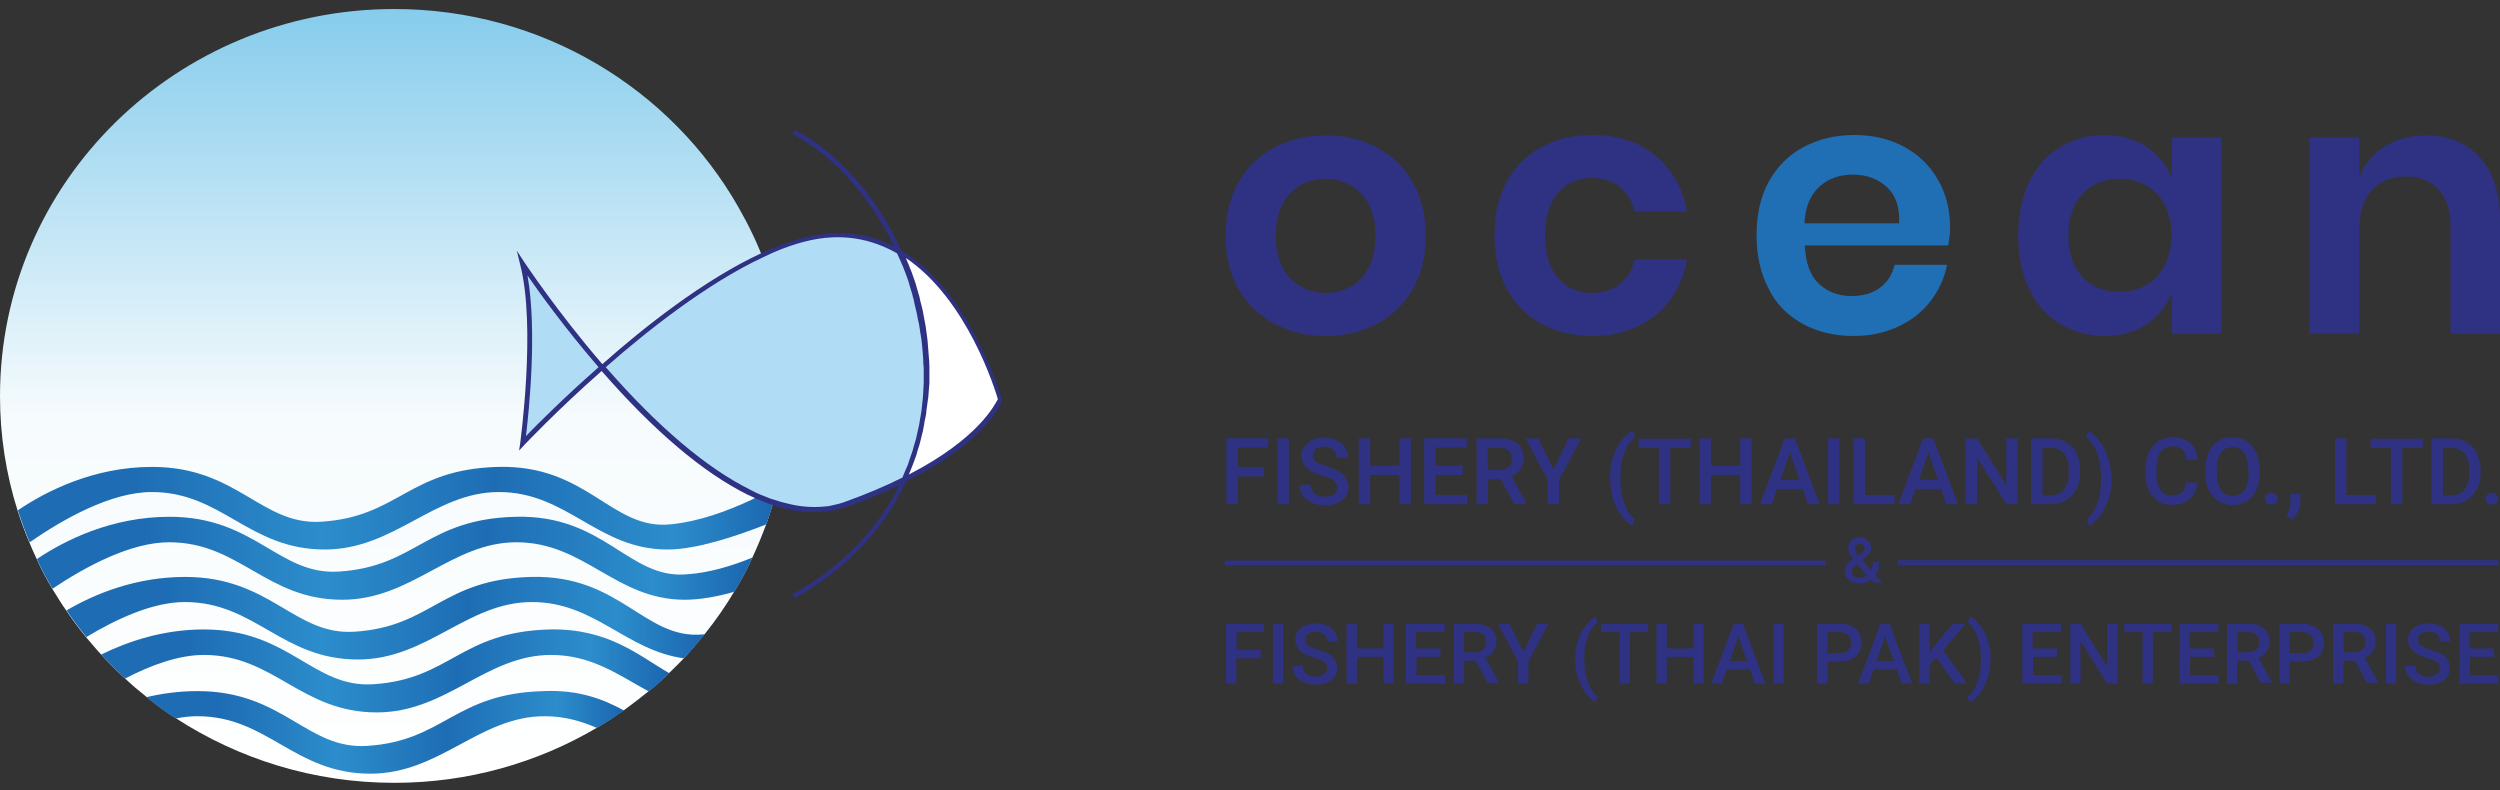 <svg width="193" height="61" viewBox="0 0 193 61" fill="none" xmlns="http://www.w3.org/2000/svg">
<rect x="0" y="0" width="193" height="61" fill="#333333" stroke="none"/>
<path d="M60.859 30.551C60.859 31.785 60.771 33.019 60.624 34.224C60.478 35.34 60.272 36.428 60.037 37.485C59.891 38.073 59.744 38.661 59.568 39.219C59.45 39.63 59.303 40.042 59.157 40.453C58.834 41.335 58.481 42.187 58.1 43.01C57.689 43.92 57.219 44.802 56.69 45.654C56.015 46.8 55.252 47.887 54.43 48.916C53.901 49.562 53.373 50.179 52.815 50.796C52.434 51.178 52.081 51.56 51.67 51.942C51.171 52.442 50.643 52.912 50.085 53.353C49.468 53.852 48.822 54.352 48.177 54.822C47.501 55.292 46.826 55.733 46.092 56.174C41.512 58.877 36.169 60.434 30.444 60.434C24.191 60.434 18.407 58.583 13.563 55.439C12.771 54.94 12.037 54.381 11.303 53.794C10.745 53.353 10.187 52.883 9.659 52.383C9.013 51.795 8.396 51.178 7.809 50.532C7.398 50.091 7.017 49.621 6.635 49.18C6.106 48.534 5.578 47.829 5.108 47.123C4.727 46.594 4.404 46.036 4.051 45.478C3.611 44.743 3.2 43.979 2.848 43.186C2.642 42.745 2.437 42.304 2.261 41.864C1.908 41.041 1.615 40.218 1.35 39.395C0.47 36.604 0 33.636 0 30.58C0 14.066 13.622 0.696 30.444 0.696C41.865 0.696 51.817 6.867 57.013 16.006C57.806 17.387 58.481 18.797 59.039 20.296C60.213 23.498 60.859 26.966 60.859 30.551Z" fill="url(#paint0_linear)"/>
<path d="M60.037 37.514C59.891 38.102 59.744 38.69 59.568 39.248C59.45 39.66 59.303 40.071 59.157 40.482C56.837 41.393 53.784 42.422 51.523 42.422C46.151 42.422 43.802 37.985 38.518 37.985C33.498 37.985 30.444 42.422 25.072 42.422C19.2 42.422 17.145 37.985 11.714 37.985C8.543 37.985 4.844 40.1 2.29 41.863C1.938 41.041 1.644 40.218 1.38 39.395C3.552 37.926 7.222 36.045 11.743 36.045C18.349 36.045 20.169 40.57 24.808 40.277C30.797 39.895 31.531 36.222 38.459 36.045C45.358 35.869 47.208 40.923 51.729 40.482C53.931 40.277 56.162 39.454 58.041 38.572C58.746 38.22 59.421 37.867 60.037 37.514Z" fill="url(#paint1_linear)"/>
<path d="M58.1 43.039C57.688 43.95 57.219 44.831 56.69 45.683C55.369 46.065 54.019 46.3 52.874 46.3C47.501 46.3 45.153 41.863 39.868 41.863C34.848 41.863 31.795 46.3 26.422 46.3C20.551 46.3 18.495 41.863 13.064 41.863C10.07 41.863 6.605 43.744 4.051 45.448C3.611 44.714 3.2 43.95 2.848 43.156C5.05 41.687 8.631 39.895 13.094 39.895C19.699 39.895 21.519 44.42 26.158 44.126C32.147 43.744 32.881 40.071 39.809 39.895C46.709 39.718 48.558 44.772 53.079 44.332C54.782 44.214 56.514 43.685 58.1 43.039Z" fill="url(#paint2_linear)"/>
<path d="M54.43 48.945C53.901 49.592 53.373 50.209 52.815 50.826C48.294 50.209 45.916 46.477 41.072 46.477C36.052 46.477 32.998 50.914 27.626 50.914C21.754 50.914 19.699 46.477 14.268 46.477C11.802 46.477 9.013 47.77 6.664 49.18C6.136 48.534 5.607 47.828 5.138 47.123C7.34 45.83 10.51 44.538 14.297 44.538C20.903 44.538 22.723 49.063 27.362 48.769C33.351 48.387 34.085 44.714 41.013 44.538C47.912 44.361 49.762 49.415 54.283 48.974C54.283 48.974 54.342 48.974 54.43 48.945Z" fill="url(#paint3_linear)"/>
<path d="M51.67 51.972C51.171 52.471 50.643 52.941 50.085 53.382C47.766 52.119 45.681 50.561 42.54 50.561C37.52 50.561 34.467 54.998 29.094 54.998C23.222 54.998 21.167 50.561 15.736 50.561C13.798 50.561 11.626 51.355 9.659 52.383C9.013 51.795 8.396 51.178 7.809 50.532C9.894 49.503 12.624 48.593 15.736 48.593C22.342 48.593 24.162 53.118 28.8 52.824C34.789 52.442 35.523 48.769 42.452 48.593C46.973 48.504 49.322 50.62 51.67 51.972Z" fill="url(#paint4_linear)"/>
<path d="M48.176 54.851C47.501 55.322 46.826 55.762 46.092 56.203C44.888 55.674 43.597 55.292 42.041 55.292C37.02 55.292 33.967 59.729 28.595 59.729C22.723 59.729 20.668 55.292 15.237 55.292C14.708 55.292 14.15 55.351 13.563 55.468C12.771 54.969 12.037 54.411 11.303 53.823C12.536 53.529 13.857 53.353 15.266 53.353C21.872 53.353 23.692 57.878 28.33 57.584C34.319 57.202 35.053 53.529 41.982 53.353C44.654 53.235 46.562 53.97 48.176 54.851Z" fill="url(#paint5_linear)"/>
<path d="M97.586 36.78H95.56V38.925H94.68V33.842H97.909V34.547H95.56V36.046H97.586V36.78Z" fill="#2F3282"/>
<path d="M99.495 38.925H98.614V33.842H99.495V38.925Z" fill="#2F3282"/>
<path d="M103.223 37.632C103.223 37.397 103.135 37.25 102.988 37.103C102.841 36.986 102.548 36.868 102.137 36.751C101.726 36.633 101.403 36.486 101.168 36.339C100.698 36.045 100.463 35.663 100.463 35.193C100.463 34.782 100.639 34.459 100.962 34.194C101.285 33.93 101.726 33.783 102.254 33.783C102.606 33.783 102.929 33.842 103.194 33.988C103.458 34.135 103.693 34.312 103.839 34.547C103.986 34.782 104.074 35.046 104.074 35.34H103.194C103.194 35.076 103.105 34.87 102.959 34.723C102.782 34.576 102.548 34.488 102.254 34.488C101.96 34.488 101.755 34.547 101.579 34.664C101.432 34.782 101.344 34.958 101.344 35.193C101.344 35.37 101.432 35.546 101.608 35.663C101.784 35.781 102.049 35.898 102.46 36.016C102.871 36.133 103.164 36.28 103.399 36.427C103.634 36.574 103.81 36.751 103.927 36.956C104.045 37.162 104.104 37.368 104.104 37.632C104.104 38.043 103.927 38.396 103.605 38.631C103.282 38.866 102.841 39.013 102.283 39.013C101.931 39.013 101.579 38.954 101.285 38.807C100.992 38.66 100.727 38.484 100.581 38.249C100.404 38.014 100.316 37.72 100.316 37.426H101.197C101.197 37.72 101.285 37.926 101.491 38.102C101.667 38.249 101.96 38.337 102.313 38.337C102.606 38.337 102.841 38.279 103.017 38.161C103.164 37.985 103.223 37.838 103.223 37.632Z" fill="#2F3282"/>
<path d="M108.918 38.925H108.038V36.663H105.777V38.925H104.896V33.842H105.777V35.958H108.038V33.842H108.918V38.925Z" fill="#2F3282"/>
<path d="M112.911 36.663H110.827V38.22H113.263V38.925H109.946V33.842H113.234V34.547H110.827V35.958H112.911V36.663Z" fill="#2F3282"/>
<path d="M115.847 36.986H114.878V38.925H113.997V33.842H115.788C116.375 33.842 116.816 33.959 117.139 34.224C117.462 34.488 117.608 34.87 117.608 35.37C117.608 35.722 117.52 35.987 117.373 36.222C117.197 36.457 116.992 36.633 116.698 36.751L117.843 38.867V38.925H116.904L115.847 36.986ZM114.849 36.281H115.759C116.052 36.281 116.287 36.193 116.463 36.046C116.64 35.899 116.728 35.693 116.728 35.428C116.728 35.164 116.64 34.958 116.493 34.812C116.346 34.665 116.111 34.576 115.788 34.576H114.849V36.281Z" fill="#2F3282"/>
<path d="M119.928 36.251L121.102 33.842H122.071L120.368 37.045V38.925H119.487V37.045L117.784 33.842H118.753L119.928 36.251Z" fill="#2F3282"/>
<path d="M124.302 36.868C124.302 36.339 124.361 35.81 124.508 35.34C124.654 34.87 124.86 34.429 125.153 34.047C125.418 33.665 125.741 33.401 126.034 33.254L126.21 33.753C125.887 33.989 125.623 34.37 125.418 34.899C125.212 35.399 125.095 35.987 125.095 36.663V36.956C125.095 37.661 125.183 38.279 125.388 38.837C125.594 39.395 125.858 39.807 126.21 40.1L126.034 40.571C125.711 40.424 125.418 40.159 125.153 39.777C124.86 39.395 124.654 38.954 124.508 38.484C124.39 37.955 124.302 37.426 124.302 36.868Z" fill="#2F3282"/>
<path d="M130.526 34.576H128.941V38.925H128.06V34.576H126.504V33.871H130.526V34.576Z" fill="#2F3282"/>
<path d="M135.223 38.925H134.342V36.663H132.082V38.925H131.201V33.842H132.082V35.958H134.342V33.842H135.223V38.925Z" fill="#2F3282"/>
<path d="M139.157 37.75H137.19L136.779 38.925H135.869L137.777 33.842H138.57L140.478 38.925H139.568L139.157 37.75ZM137.454 37.045H138.922L138.188 34.929L137.454 37.045Z" fill="#2F3282"/>
<path d="M142.005 38.925H141.124V33.842H142.005V38.925Z" fill="#2F3282"/>
<path d="M143.972 38.22H146.262V38.925H143.091V33.842H143.972V38.22Z" fill="#2F3282"/>
<path d="M149.844 37.75H147.877L147.466 38.925H146.555L148.464 33.842H149.256L151.165 38.925H150.255L149.844 37.75ZM148.141 37.045H149.609L148.875 34.929L148.141 37.045Z" fill="#2F3282"/>
<path d="M155.774 38.925H154.893L152.632 35.34V38.925H151.752V33.842H152.632L154.893 37.456V33.842H155.774V38.925Z" fill="#2F3282"/>
<path d="M156.801 38.925V33.842H158.299C158.739 33.842 159.15 33.93 159.502 34.136C159.855 34.341 160.119 34.606 160.295 34.988C160.471 35.37 160.588 35.781 160.588 36.251V36.516C160.588 36.986 160.5 37.427 160.295 37.779C160.089 38.132 159.825 38.426 159.473 38.631C159.121 38.837 158.71 38.925 158.269 38.925H156.801ZM157.682 34.576V38.249H158.269C158.739 38.249 159.091 38.102 159.326 37.809C159.561 37.515 159.708 37.103 159.708 36.575V36.281C159.708 35.722 159.59 35.311 159.355 35.017C159.121 34.723 158.768 34.576 158.328 34.576H157.682Z" fill="#2F3282"/>
<path d="M163.025 36.927C163.025 37.456 162.967 37.926 162.82 38.425C162.673 38.896 162.468 39.336 162.174 39.748C161.88 40.13 161.587 40.424 161.264 40.571L161.088 40.1C161.44 39.836 161.704 39.425 161.91 38.866C162.115 38.308 162.203 37.691 162.203 36.956V36.868C162.203 36.222 162.115 35.634 161.939 35.105C161.763 34.576 161.499 34.135 161.176 33.842L161.058 33.753L161.235 33.283C161.528 33.43 161.822 33.695 162.086 34.047C162.35 34.4 162.585 34.811 162.732 35.281C162.879 35.722 162.967 36.192 162.996 36.692L163.025 36.927Z" fill="#2F3282"/>
<path d="M169.631 37.279C169.572 37.808 169.367 38.249 169.044 38.543C168.691 38.837 168.222 38.984 167.664 38.984C167.253 38.984 166.901 38.896 166.607 38.69C166.313 38.484 166.049 38.22 165.902 37.867C165.726 37.515 165.638 37.103 165.638 36.633V36.163C165.638 35.693 165.726 35.252 165.902 34.899C166.079 34.547 166.313 34.253 166.636 34.047C166.959 33.842 167.312 33.753 167.723 33.753C168.28 33.753 168.721 33.9 169.073 34.194C169.425 34.488 169.602 34.929 169.66 35.487H168.779C168.75 35.135 168.633 34.87 168.457 34.694C168.28 34.547 168.046 34.459 167.693 34.459C167.312 34.459 167.018 34.606 166.813 34.87C166.607 35.135 166.49 35.575 166.49 36.104V36.545C166.49 37.103 166.578 37.515 166.783 37.808C166.989 38.102 167.253 38.249 167.635 38.249C167.987 38.249 168.251 38.161 168.427 38.014C168.603 37.867 168.721 37.603 168.75 37.25H169.631V37.279Z" fill="#2F3282"/>
<path d="M174.446 36.516C174.446 37.015 174.357 37.456 174.181 37.838C174.005 38.22 173.77 38.514 173.447 38.69C173.124 38.896 172.772 38.984 172.332 38.984C171.921 38.984 171.568 38.896 171.245 38.69C170.923 38.484 170.688 38.19 170.512 37.838C170.335 37.456 170.247 37.044 170.247 36.545V36.251C170.247 35.752 170.335 35.311 170.512 34.929C170.688 34.547 170.923 34.253 171.245 34.047C171.568 33.842 171.921 33.753 172.332 33.753C172.743 33.753 173.124 33.842 173.418 34.047C173.741 34.253 173.976 34.517 174.152 34.899C174.328 35.281 174.416 35.693 174.416 36.192V36.516H174.446ZM173.565 36.251C173.565 35.693 173.447 35.252 173.242 34.958C173.036 34.664 172.743 34.517 172.332 34.517C171.95 34.517 171.656 34.664 171.451 34.958C171.245 35.252 171.128 35.693 171.128 36.222V36.516C171.128 37.074 171.245 37.515 171.451 37.808C171.656 38.102 171.979 38.279 172.361 38.279C172.743 38.279 173.036 38.132 173.271 37.838C173.477 37.544 173.594 37.103 173.594 36.545V36.251H173.565Z" fill="#2F3282"/>
<path d="M175.356 38.044C175.503 38.044 175.649 38.102 175.708 38.19C175.796 38.279 175.826 38.396 175.826 38.514C175.826 38.66 175.796 38.749 175.708 38.837C175.62 38.925 175.503 38.954 175.356 38.954C175.209 38.954 175.092 38.925 175.003 38.837C174.915 38.749 174.857 38.631 174.857 38.514C174.857 38.367 174.886 38.279 174.974 38.19C175.092 38.073 175.209 38.044 175.356 38.044Z" fill="#2F3282"/>
<path d="M176.941 40.071L176.471 39.807C176.618 39.601 176.706 39.425 176.735 39.248C176.794 39.102 176.823 38.925 176.823 38.778V38.132H177.587V38.749C177.587 38.984 177.528 39.248 177.411 39.483C177.293 39.719 177.146 39.924 176.941 40.071Z" fill="#2F3282"/>
<path d="M181.139 38.22H183.429V38.925H180.258V33.842H181.139V38.22Z" fill="#2F3282"/>
<path d="M187.04 34.576H185.455V38.925H184.574V34.576H183.018V33.871H187.04V34.576Z" fill="#2F3282"/>
<path d="M187.715 38.925V33.842H189.213C189.653 33.842 190.064 33.93 190.416 34.136C190.769 34.341 191.033 34.606 191.209 34.988C191.385 35.37 191.502 35.781 191.502 36.251V36.516C191.502 36.986 191.414 37.427 191.209 37.779C191.003 38.132 190.739 38.426 190.387 38.631C190.035 38.837 189.624 38.925 189.183 38.925H187.715ZM188.596 34.576V38.249H189.183C189.653 38.249 190.005 38.102 190.24 37.809C190.475 37.515 190.622 37.103 190.622 36.575V36.281C190.622 35.722 190.504 35.311 190.269 35.017C190.035 34.723 189.682 34.576 189.242 34.576H188.596Z" fill="#2F3282"/>
<path d="M192.383 38.044C192.53 38.044 192.677 38.102 192.736 38.19C192.824 38.279 192.853 38.396 192.853 38.514C192.853 38.66 192.824 38.749 192.736 38.837C192.648 38.925 192.53 38.954 192.383 38.954C192.237 38.954 192.119 38.925 192.031 38.837C191.943 38.749 191.884 38.631 191.884 38.514C191.884 38.367 191.914 38.279 192.002 38.19C192.119 38.073 192.237 38.044 192.383 38.044Z" fill="#2F3282"/>
<path d="M97.293 50.826H95.443V52.765H94.65V48.152H97.586V48.798H95.472V50.179H97.322V50.826H97.293Z" fill="#2F3282"/>
<path d="M99.054 52.765H98.261V48.152H99.054V52.765Z" fill="#2F3282"/>
<path d="M102.46 51.59C102.46 51.384 102.401 51.237 102.254 51.12C102.107 51.002 101.843 50.885 101.491 50.797C101.109 50.679 100.816 50.561 100.61 50.414C100.199 50.15 99.994 49.797 99.994 49.386C99.994 49.004 100.14 48.71 100.434 48.475C100.728 48.24 101.139 48.123 101.608 48.123C101.931 48.123 102.225 48.181 102.46 48.299C102.724 48.416 102.9 48.593 103.047 48.798C103.194 49.004 103.252 49.269 103.252 49.533H102.46C102.46 49.298 102.372 49.092 102.225 48.975C102.078 48.828 101.873 48.769 101.579 48.769C101.315 48.769 101.109 48.828 100.962 48.945C100.816 49.063 100.757 49.21 100.757 49.416C100.757 49.592 100.845 49.739 100.992 49.827C101.139 49.944 101.403 50.062 101.755 50.15C102.107 50.268 102.401 50.385 102.606 50.503C102.812 50.65 102.988 50.797 103.076 50.973C103.164 51.149 103.223 51.355 103.223 51.59C103.223 51.972 103.076 52.266 102.783 52.501C102.489 52.736 102.078 52.853 101.579 52.853C101.256 52.853 100.933 52.795 100.669 52.677C100.375 52.56 100.17 52.383 100.023 52.178C99.876 51.972 99.788 51.707 99.788 51.414H100.581C100.581 51.678 100.669 51.884 100.845 52.031C101.021 52.178 101.256 52.236 101.579 52.236C101.843 52.236 102.078 52.178 102.195 52.06C102.372 51.913 102.46 51.766 102.46 51.59Z" fill="#2F3282"/>
<path d="M107.597 52.765H106.805V50.708H104.75V52.765H103.957V48.152H104.75V50.062H106.805V48.152H107.597V52.765Z" fill="#2F3282"/>
<path d="M111.238 50.708H109.359V52.119H111.561V52.765H108.537V48.152H111.531V48.798H109.33V50.062H111.208V50.708H111.238Z" fill="#2F3282"/>
<path d="M113.909 51.002H113.029V52.765H112.236V48.152H113.851C114.379 48.152 114.79 48.269 115.084 48.505C115.377 48.739 115.524 49.092 115.524 49.533C115.524 49.827 115.436 50.091 115.289 50.297C115.142 50.503 114.937 50.679 114.673 50.767L115.7 52.677V52.706H114.849L113.909 51.002ZM113.029 50.356H113.851C114.115 50.356 114.32 50.297 114.496 50.15C114.643 50.003 114.731 49.827 114.731 49.592C114.731 49.357 114.673 49.151 114.526 49.004C114.379 48.857 114.173 48.798 113.909 48.798H113.029V50.356Z" fill="#2F3282"/>
<path d="M117.608 50.326L118.665 48.152H119.546L117.99 51.061V52.765H117.197V51.061L115.641 48.152H116.522L117.608 50.326Z" fill="#2F3282"/>
<path d="M121.601 50.885C121.601 50.385 121.66 49.944 121.807 49.504C121.924 49.063 122.13 48.681 122.394 48.328C122.658 47.976 122.922 47.741 123.186 47.594L123.333 48.035C123.04 48.27 122.805 48.593 122.599 49.063C122.423 49.533 122.306 50.062 122.306 50.65V50.914C122.306 51.561 122.394 52.119 122.57 52.618C122.746 53.118 123.01 53.5 123.333 53.764L123.186 54.205C122.893 54.058 122.629 53.823 122.394 53.471C122.13 53.118 121.953 52.736 121.807 52.295C121.66 51.884 121.601 51.414 121.601 50.885Z" fill="#2F3282"/>
<path d="M127.267 48.798H125.829V52.765H125.036V48.798H123.597V48.152H127.238V48.798H127.267Z" fill="#2F3282"/>
<path d="M131.524 52.765H130.731V50.709H128.676V52.765H127.884V48.152H128.676V50.062H130.731V48.152H131.524V52.765Z" fill="#2F3282"/>
<path d="M135.106 51.678H133.315L132.933 52.765H132.111L133.843 48.152H134.548L136.28 52.765H135.458L135.106 51.678ZM133.55 51.032H134.871L134.196 49.121L133.55 51.032Z" fill="#2F3282"/>
<path d="M137.689 52.765H136.897V48.152H137.689V52.765Z" fill="#2F3282"/>
<path d="M141.065 51.061V52.765H140.273V48.152H142.034C142.563 48.152 142.944 48.299 143.267 48.563C143.561 48.828 143.708 49.181 143.708 49.621C143.708 50.062 143.561 50.415 143.267 50.679C142.974 50.944 142.563 51.061 142.034 51.061H141.065ZM141.065 50.415H142.034C142.328 50.415 142.533 50.356 142.68 50.209C142.827 50.062 142.915 49.886 142.915 49.621C142.915 49.386 142.827 49.181 142.68 49.034C142.533 48.887 142.328 48.799 142.064 48.799H141.065V50.415Z" fill="#2F3282"/>
<path d="M146.438 51.678H144.647L144.265 52.765H143.443L145.175 48.152H145.88L147.612 52.765H146.79L146.438 51.678ZM144.882 51.032H146.203L145.528 49.122L144.882 51.032Z" fill="#2F3282"/>
<path d="M149.491 50.767L148.963 51.325V52.765H148.17V48.152H148.963V50.326L149.403 49.768L150.754 48.152H151.722L150.02 50.209L151.84 52.765H150.9L149.491 50.767Z" fill="#2F3282"/>
<path d="M153.66 50.944C153.66 51.414 153.601 51.855 153.455 52.295C153.337 52.736 153.132 53.118 152.867 53.5C152.603 53.853 152.339 54.117 152.045 54.235L151.899 53.794C152.222 53.559 152.456 53.177 152.662 52.677C152.838 52.178 152.926 51.59 152.926 50.944V50.885C152.926 50.297 152.838 49.768 152.691 49.269C152.545 48.798 152.31 48.387 152.016 48.123L151.928 48.035L152.075 47.594C152.339 47.711 152.603 47.946 152.867 48.299C153.132 48.622 153.308 49.004 153.455 49.416C153.601 49.827 153.66 50.268 153.69 50.679L153.66 50.944Z" fill="#2F3282"/>
<path d="M158.827 50.708H156.948V52.119H159.15V52.765H156.126V48.152H159.121V48.798H156.919V50.062H158.798V50.708H158.827Z" fill="#2F3282"/>
<path d="M163.466 52.765H162.673L160.618 49.504V52.765H159.825V48.152H160.618L162.673 51.443V48.152H163.466V52.765Z" fill="#2F3282"/>
<path d="M167.635 48.798H166.196V52.765H165.403V48.798H163.994V48.152H167.635V48.798Z" fill="#2F3282"/>
<path d="M170.952 50.708H169.073V52.119H171.275V52.765H168.251V48.152H171.245V48.798H169.044V50.062H170.923V50.708H170.952Z" fill="#2F3282"/>
<path d="M173.594 51.002H172.714V52.765H171.921V48.152H173.536C174.064 48.152 174.475 48.269 174.769 48.505C175.062 48.739 175.209 49.092 175.209 49.533C175.209 49.827 175.121 50.091 174.974 50.297C174.827 50.503 174.622 50.679 174.358 50.767L175.385 52.677V52.706H174.534L173.594 51.002ZM172.714 50.356H173.536C173.8 50.356 174.005 50.297 174.181 50.15C174.328 50.003 174.416 49.827 174.416 49.592C174.416 49.357 174.358 49.151 174.211 49.004C174.064 48.857 173.859 48.798 173.594 48.798H172.743V50.356H172.714Z" fill="#2F3282"/>
<path d="M176.765 51.061V52.765H175.972V48.152H177.734C178.262 48.152 178.644 48.299 178.967 48.563C179.26 48.828 179.407 49.18 179.407 49.621C179.407 50.062 179.26 50.414 178.967 50.679C178.673 50.943 178.262 51.061 177.734 51.061H176.765ZM176.765 50.414H177.734C178.027 50.414 178.233 50.356 178.38 50.209C178.526 50.062 178.614 49.886 178.614 49.621C178.614 49.386 178.526 49.18 178.38 49.033C178.233 48.886 178.027 48.798 177.763 48.798H176.765V50.414Z" fill="#2F3282"/>
<path d="M181.785 51.002H180.904V52.765H180.112V48.152H181.726C182.255 48.152 182.666 48.27 182.959 48.505C183.253 48.74 183.4 49.092 183.4 49.533C183.4 49.827 183.312 50.092 183.165 50.297C183.018 50.503 182.813 50.679 182.548 50.767L183.576 52.677V52.707H182.724L181.785 51.002ZM180.904 50.356H181.726C181.99 50.356 182.196 50.297 182.372 50.15C182.519 50.003 182.607 49.827 182.607 49.592C182.607 49.357 182.548 49.151 182.402 49.004C182.255 48.857 182.049 48.799 181.785 48.799H180.934V50.356H180.904Z" fill="#2F3282"/>
<path d="M184.985 52.765H184.192V48.152H184.985V52.765Z" fill="#2F3282"/>
<path d="M188.361 51.59C188.361 51.384 188.303 51.237 188.156 51.12C188.009 51.002 187.745 50.885 187.392 50.797C187.011 50.679 186.717 50.561 186.512 50.414C186.101 50.15 185.895 49.797 185.895 49.386C185.895 49.004 186.042 48.71 186.336 48.475C186.629 48.24 187.04 48.123 187.51 48.123C187.833 48.123 188.126 48.181 188.361 48.299C188.626 48.416 188.802 48.593 188.948 48.798C189.095 49.004 189.154 49.269 189.154 49.533H188.361C188.361 49.298 188.273 49.092 188.126 48.975C187.98 48.828 187.774 48.769 187.481 48.769C187.216 48.769 187.011 48.828 186.864 48.945C186.717 49.063 186.659 49.21 186.659 49.416C186.659 49.592 186.747 49.739 186.893 49.827C187.04 49.944 187.304 50.062 187.657 50.15C188.009 50.268 188.303 50.385 188.508 50.503C188.714 50.65 188.89 50.797 188.978 50.973C189.066 51.149 189.125 51.355 189.125 51.59C189.125 51.972 188.978 52.266 188.684 52.501C188.391 52.736 187.98 52.853 187.481 52.853C187.158 52.853 186.835 52.795 186.57 52.677C186.277 52.56 186.071 52.383 185.925 52.178C185.778 51.972 185.69 51.707 185.69 51.414H186.482C186.482 51.678 186.57 51.884 186.747 52.031C186.923 52.178 187.158 52.236 187.481 52.236C187.745 52.236 187.98 52.178 188.097 52.06C188.303 51.913 188.361 51.766 188.361 51.59Z" fill="#2F3282"/>
<path d="M192.56 50.708H190.681V52.119H192.883V52.765H189.859V48.152H192.853V48.798H190.651V50.062H192.53V50.708H192.56Z" fill="#2F3282"/>
<path d="M98.379 24.998C99.553 25.615 100.874 25.938 102.342 25.938C103.81 25.938 105.131 25.615 106.306 24.998C107.48 24.381 108.39 23.47 109.065 22.324C109.741 21.148 110.063 19.797 110.063 18.21C110.063 16.623 109.741 15.242 109.065 14.067C108.39 12.892 107.48 12.01 106.306 11.393C105.131 10.776 103.81 10.453 102.342 10.453C100.874 10.453 99.553 10.776 98.379 11.393C97.205 12.01 96.294 12.892 95.619 14.067C94.944 15.242 94.621 16.623 94.621 18.21C94.621 19.797 94.944 21.148 95.619 22.324C96.294 23.47 97.205 24.351 98.379 24.998ZM99.612 14.919C100.346 14.155 101.256 13.802 102.342 13.802C103.399 13.802 104.309 14.184 105.073 14.919C105.807 15.683 106.188 16.77 106.188 18.21C106.188 19.65 105.807 20.737 105.073 21.501C104.339 22.265 103.429 22.618 102.342 22.618C101.285 22.618 100.375 22.236 99.612 21.501C98.878 20.737 98.496 19.65 98.496 18.21C98.496 16.741 98.878 15.654 99.612 14.919Z" fill="#2F3282"/>
<path d="M118.988 24.997C120.133 25.614 121.425 25.937 122.922 25.937C124.86 25.937 126.475 25.408 127.796 24.351C129.087 23.293 129.909 21.853 130.232 20.031H126.181C126.005 20.824 125.653 21.471 125.065 21.912C124.478 22.382 123.744 22.617 122.864 22.617C121.836 22.617 120.985 22.235 120.309 21.5C119.634 20.736 119.282 19.649 119.282 18.18C119.282 16.74 119.634 15.623 120.309 14.859C120.985 14.095 121.836 13.743 122.864 13.743C123.744 13.743 124.478 13.978 125.065 14.448C125.653 14.918 126.005 15.535 126.181 16.329H130.232C129.909 14.507 129.087 13.067 127.796 12.009C126.504 10.951 124.889 10.422 122.922 10.422C121.454 10.422 120.133 10.746 118.988 11.363C117.843 11.98 116.963 12.861 116.317 14.037C115.671 15.212 115.377 16.593 115.377 18.18C115.377 19.767 115.7 21.118 116.317 22.294C116.963 23.469 117.843 24.351 118.988 24.997Z" fill="#2F3282"/>
<path d="M139.157 24.997C140.302 25.614 141.594 25.937 143.091 25.937C144.354 25.937 145.469 25.702 146.497 25.232C147.524 24.762 148.376 24.115 149.022 23.263C149.668 22.441 150.108 21.471 150.313 20.442H146.262C146.086 21.177 145.734 21.765 145.146 22.205C144.559 22.646 143.825 22.852 142.915 22.852C141.917 22.852 141.095 22.529 140.42 21.912C139.744 21.265 139.392 20.296 139.333 18.944H150.401C150.49 18.444 150.548 18.003 150.548 17.622C150.548 16.24 150.255 15.006 149.638 13.919C149.022 12.832 148.17 11.98 147.055 11.363C145.939 10.746 144.647 10.422 143.15 10.422C141.682 10.422 140.361 10.746 139.216 11.363C138.071 11.98 137.19 12.861 136.544 14.037C135.899 15.212 135.605 16.593 135.605 18.18C135.605 19.767 135.928 21.118 136.544 22.294C137.102 23.469 138.012 24.351 139.157 24.997ZM140.449 14.419C141.154 13.772 142.034 13.478 143.062 13.478C144.089 13.478 144.941 13.802 145.645 14.419C146.35 15.065 146.673 15.976 146.614 17.239H139.304C139.363 16.005 139.744 15.065 140.449 14.419Z" fill="#206EB4"/>
<path d="M159.033 24.997C160.06 25.614 161.205 25.937 162.468 25.937C163.73 25.937 164.816 25.643 165.726 25.026C166.636 24.409 167.282 23.616 167.664 22.587V25.761H171.48V10.628H167.664V13.772C167.282 12.744 166.636 11.95 165.726 11.333C164.816 10.746 163.73 10.422 162.468 10.422C161.205 10.422 160.06 10.746 159.033 11.363C158.005 11.98 157.212 12.861 156.655 14.037C156.097 15.212 155.803 16.593 155.803 18.18C155.803 19.767 156.097 21.148 156.655 22.323C157.212 23.498 158.005 24.38 159.033 24.997ZM160.765 14.977C161.499 14.184 162.468 13.802 163.642 13.802C164.816 13.802 165.756 14.184 166.519 14.977C167.282 15.77 167.635 16.828 167.635 18.18C167.635 19.502 167.253 20.56 166.519 21.353C165.756 22.147 164.816 22.529 163.642 22.529C162.438 22.529 161.469 22.147 160.765 21.383C160.031 20.619 159.678 19.532 159.678 18.18C159.678 16.828 160.031 15.741 160.765 14.977Z" fill="#2F3282"/>
<path d="M182.137 17.739C182.137 16.417 182.46 15.389 183.106 14.684C183.752 13.978 184.633 13.626 185.719 13.626C186.776 13.626 187.627 13.949 188.244 14.625C188.86 15.3 189.183 16.212 189.183 17.416V25.761H193V16.975C193 14.918 192.471 13.302 191.444 12.156C190.416 11.01 189.007 10.452 187.275 10.452C186.071 10.452 185.015 10.746 184.104 11.304C183.194 11.863 182.519 12.685 182.137 13.684V10.629H178.292V25.732H182.137V17.739Z" fill="#2F3282"/>
<path d="M140.948 43.274H94.562V43.656H140.948C140.948 43.597 140.948 43.538 140.948 43.48C140.948 43.421 140.948 43.362 140.948 43.274Z" fill="#2F3282"/>
<path d="M146.497 43.274C146.497 43.333 146.497 43.392 146.497 43.45C146.497 43.509 146.497 43.568 146.497 43.627H192.883V43.245H146.497V43.274Z" fill="#2F3282"/>
<path d="M144.765 44.449C144.911 44.244 145.029 43.979 145.058 43.656C145.058 43.568 145.088 43.48 145.088 43.391H144.589C144.589 43.48 144.589 43.568 144.559 43.656C144.53 43.773 144.5 43.92 144.442 44.038L144.119 43.656L143.796 43.274L143.737 43.215L143.972 43.039C144.148 42.921 144.266 42.804 144.324 42.686C144.412 42.569 144.442 42.422 144.442 42.275C144.442 42.04 144.354 41.863 144.207 41.717C144.031 41.57 143.825 41.481 143.59 41.481C143.297 41.481 143.091 41.57 142.915 41.717C142.739 41.863 142.68 42.099 142.68 42.363C142.68 42.48 142.71 42.598 142.768 42.716C142.827 42.833 142.915 42.98 143.062 43.156C143.003 43.186 142.974 43.215 142.915 43.245C142.739 43.391 142.592 43.509 142.533 43.627C142.445 43.773 142.416 43.92 142.416 44.067C142.416 44.361 142.533 44.596 142.739 44.773C142.944 44.949 143.209 45.037 143.561 45.037C143.913 45.037 144.207 44.949 144.442 44.743L144.647 44.978H145.322L144.765 44.449ZM143.297 42.099C143.355 42.01 143.444 41.981 143.561 41.981C143.678 41.981 143.766 42.01 143.825 42.069C143.884 42.128 143.943 42.216 143.943 42.304C143.943 42.451 143.884 42.569 143.796 42.657L143.708 42.716L143.444 42.892C143.267 42.686 143.209 42.51 143.209 42.392C143.209 42.275 143.238 42.157 143.297 42.099ZM143.532 44.626C143.355 44.626 143.209 44.567 143.121 44.479C143.003 44.391 142.974 44.244 142.974 44.097C142.974 43.95 143.033 43.803 143.179 43.656C143.209 43.627 143.238 43.597 143.267 43.597L143.355 43.538L143.473 43.656L144.119 44.42C143.913 44.567 143.708 44.626 143.532 44.626Z" fill="#2F3282"/>
<path d="M69.784 37.015C68.522 37.632 67.083 38.279 65.38 38.896C64.969 39.043 64.588 39.16 64.177 39.219C64.03 39.248 63.854 39.278 63.707 39.278C62.767 39.366 61.828 39.307 60.859 39.072C60.654 39.013 60.448 38.984 60.272 38.925C59.978 38.837 59.685 38.749 59.391 38.631C58.863 38.426 58.364 38.22 57.835 37.956C53.755 35.928 49.674 31.961 46.503 28.318C50.026 25.232 54.577 21.677 58.863 19.679C59.157 19.561 59.421 19.414 59.714 19.297C61.3 18.621 62.826 18.209 64.265 18.121C66.261 18.004 67.993 18.533 69.49 19.414C71.839 24.791 72.426 31.315 69.784 37.015Z" fill="#B1DCF5"/>
<path d="M40.367 20.354C40.367 20.354 42.863 24.145 46.503 28.346C42.863 31.52 40.367 34.194 40.367 34.194C40.367 34.194 41.6 25.232 40.367 20.354Z" fill="#B1DCF5"/>
<path d="M77.153 30.874C77.153 30.874 76.214 33.871 69.784 37.044C72.426 31.314 71.839 24.791 69.432 19.473C74.892 22.705 77.153 30.874 77.153 30.874Z" fill="white"/>
<path d="M77.329 30.815C77.3 30.727 75.01 22.588 69.579 19.326C67.67 15.153 64.676 11.745 61.329 10.011L61.153 10.335C64.294 11.98 67.142 15.124 69.021 19.032C67.494 18.239 65.88 17.916 64.206 18.004C62.826 18.092 61.3 18.474 59.597 19.179C59.303 19.297 59.039 19.414 58.746 19.561C54.371 21.589 49.674 25.291 46.503 28.112C42.98 24.027 40.544 20.325 40.514 20.296L39.898 19.355L40.162 20.443C41.395 25.232 40.162 34.106 40.162 34.194L40.074 34.782L40.485 34.341C40.514 34.312 42.98 31.697 46.445 28.641C50.496 33.283 54.283 36.486 57.718 38.191C58.217 38.426 58.746 38.661 59.303 38.867C59.597 38.984 59.891 39.072 60.184 39.16C60.39 39.219 60.595 39.278 60.801 39.307C61.505 39.484 62.181 39.542 62.856 39.542C63.149 39.542 63.413 39.513 63.707 39.484C63.854 39.454 64.03 39.454 64.206 39.425C64.647 39.337 65.058 39.248 65.469 39.102C66.878 38.602 68.199 38.044 69.432 37.456C67.729 40.894 64.969 43.744 61.182 45.889L61.153 45.919H61.124L61.27 46.066L61.358 46.213L61.388 46.183C65.351 43.891 68.228 40.865 69.96 37.162C76.302 33.989 77.329 31.05 77.359 30.903L77.388 30.845L77.329 30.815ZM40.602 33.666C40.837 31.756 41.483 25.497 40.72 21.265C41.63 22.588 43.626 25.35 46.21 28.347C43.538 30.698 41.454 32.784 40.602 33.666ZM65.292 38.72C64.911 38.867 64.529 38.955 64.118 39.043C63.971 39.072 63.795 39.102 63.648 39.102C62.768 39.19 61.828 39.131 60.889 38.896C60.683 38.837 60.507 38.808 60.302 38.749C60.008 38.661 59.744 38.573 59.45 38.484C58.922 38.279 58.393 38.073 57.924 37.809C54.547 36.134 50.79 32.96 46.767 28.347C49.938 25.555 54.577 21.882 58.922 19.855C59.186 19.737 59.48 19.59 59.744 19.473C61.388 18.768 62.885 18.386 64.206 18.327C65.968 18.239 67.67 18.65 69.256 19.561C69.344 19.767 69.432 19.943 69.52 20.149C69.579 20.296 69.667 20.472 69.725 20.619C69.814 20.825 69.872 21.03 69.96 21.236C70.019 21.412 70.078 21.559 70.136 21.735C70.195 21.941 70.254 22.147 70.313 22.353C70.371 22.529 70.43 22.676 70.46 22.852C70.518 23.058 70.577 23.264 70.606 23.469C70.636 23.645 70.694 23.822 70.724 23.969C70.782 24.174 70.812 24.38 70.841 24.556C70.871 24.733 70.929 24.909 70.959 25.085C70.988 25.291 71.017 25.467 71.047 25.673C71.076 25.849 71.105 26.026 71.135 26.202C71.164 26.378 71.164 26.555 71.193 26.76C71.223 27.201 71.281 27.612 71.281 28.053C71.281 28.171 71.311 28.318 71.311 28.435C71.311 28.641 71.311 28.846 71.311 29.052C71.311 29.229 71.311 29.375 71.311 29.552C71.311 29.757 71.281 29.934 71.281 30.139C71.281 30.316 71.252 30.492 71.252 30.639C71.223 30.815 71.223 31.021 71.193 31.197C71.164 31.373 71.164 31.55 71.135 31.726C71.105 31.902 71.076 32.079 71.047 32.255C71.017 32.431 70.988 32.608 70.959 32.784C70.929 32.96 70.871 33.137 70.841 33.313C70.812 33.489 70.753 33.666 70.724 33.842C70.665 34.018 70.636 34.194 70.577 34.341C70.518 34.518 70.489 34.694 70.43 34.87C70.371 35.047 70.313 35.194 70.254 35.37C70.195 35.546 70.136 35.722 70.078 35.899C70.019 36.046 69.931 36.222 69.872 36.369C69.814 36.545 69.725 36.692 69.667 36.868C68.316 37.544 66.848 38.161 65.292 38.72ZM70.166 36.633C70.195 36.545 70.225 36.457 70.283 36.34C70.342 36.193 70.401 36.046 70.46 35.899C70.518 35.722 70.606 35.546 70.665 35.34C70.724 35.194 70.782 35.047 70.812 34.87C70.871 34.694 70.929 34.488 70.988 34.312C71.017 34.165 71.076 34.018 71.105 33.842C71.164 33.636 71.193 33.46 71.252 33.254C71.281 33.107 71.311 32.96 71.34 32.784C71.37 32.578 71.399 32.373 71.458 32.167C71.487 32.02 71.516 31.873 71.516 31.726C71.546 31.52 71.575 31.285 71.604 31.08C71.634 30.933 71.634 30.786 71.663 30.668C71.692 30.433 71.692 30.169 71.722 29.904C71.722 29.787 71.751 29.669 71.751 29.581C71.751 29.229 71.751 28.846 71.751 28.494C71.751 28.435 71.751 28.406 71.751 28.347C71.751 28.024 71.722 27.701 71.692 27.377C71.692 27.26 71.663 27.113 71.663 26.995C71.634 26.76 71.634 26.525 71.604 26.261C71.575 26.114 71.575 25.967 71.546 25.82C71.516 25.614 71.487 25.379 71.458 25.174C71.428 25.027 71.399 24.85 71.37 24.703C71.34 24.498 71.281 24.292 71.252 24.057C71.223 23.881 71.164 23.734 71.135 23.557C71.076 23.352 71.017 23.146 70.988 22.94C70.929 22.764 70.9 22.617 70.841 22.441C70.782 22.235 70.724 22.029 70.665 21.824C70.606 21.647 70.547 21.5 70.489 21.324C70.43 21.119 70.342 20.913 70.254 20.707C70.195 20.531 70.136 20.384 70.049 20.208C70.019 20.119 69.96 20.002 69.931 19.914C74.687 23.117 76.83 30.11 77.036 30.815C76.801 31.227 75.568 33.842 70.166 36.633Z" fill="#2F3182"/>
<defs>
<linearGradient id="paint0_linear" x1="30.435" y1="60.431" x2="30.435" y2="0.696" gradientUnits="userSpaceOnUse">
<stop offset="0.017" stop-color="white"/>
<stop offset="0.475" stop-color="#F6FBFD"/>
<stop offset="1" stop-color="#86CCEC"/>
</linearGradient>
<linearGradient id="paint1_linear" x1="1.35" y1="39.227" x2="60.038" y2="39.227" gradientUnits="userSpaceOnUse">
<stop offset="0.154" stop-color="#1E6DB4"/>
<stop offset="0.401" stop-color="#2C8DCC"/>
<stop offset="0.628" stop-color="#1E6DB4"/>
<stop offset="0.861" stop-color="#2C8DCC"/>
<stop offset="1" stop-color="#1B66AF"/>
</linearGradient>
<linearGradient id="paint2_linear" x1="2.854" y1="43.126" x2="58.095" y2="43.126" gradientUnits="userSpaceOnUse">
<stop offset="0.154" stop-color="#1E6DB4"/>
<stop offset="0.401" stop-color="#2C8DCC"/>
<stop offset="0.628" stop-color="#1E6DB4"/>
<stop offset="0.861" stop-color="#2C8DCC"/>
<stop offset="1" stop-color="#1B66AF"/>
</linearGradient>
<linearGradient id="paint3_linear" x1="5.107" y1="47.728" x2="54.418" y2="47.728" gradientUnits="userSpaceOnUse">
<stop offset="0.154" stop-color="#1E6DB4"/>
<stop offset="0.401" stop-color="#2C8DCC"/>
<stop offset="0.628" stop-color="#1E6DB4"/>
<stop offset="0.861" stop-color="#2C8DCC"/>
<stop offset="1" stop-color="#1B66AF"/>
</linearGradient>
<linearGradient id="paint4_linear" x1="7.81" y1="51.796" x2="51.659" y2="51.796" gradientUnits="userSpaceOnUse">
<stop offset="0.154" stop-color="#1E6DB4"/>
<stop offset="0.401" stop-color="#2C8DCC"/>
<stop offset="0.628" stop-color="#1E6DB4"/>
<stop offset="0.861" stop-color="#2C8DCC"/>
<stop offset="1" stop-color="#1B66AF"/>
</linearGradient>
<linearGradient id="paint5_linear" x1="11.303" y1="56.496" x2="48.168" y2="56.496" gradientUnits="userSpaceOnUse">
<stop offset="0.154" stop-color="#1E6DB4"/>
<stop offset="0.401" stop-color="#2C8DCC"/>
<stop offset="0.628" stop-color="#1E6DB4"/>
<stop offset="0.861" stop-color="#2C8DCC"/>
<stop offset="1" stop-color="#1B66AF"/>
</linearGradient>
</defs>
</svg>
